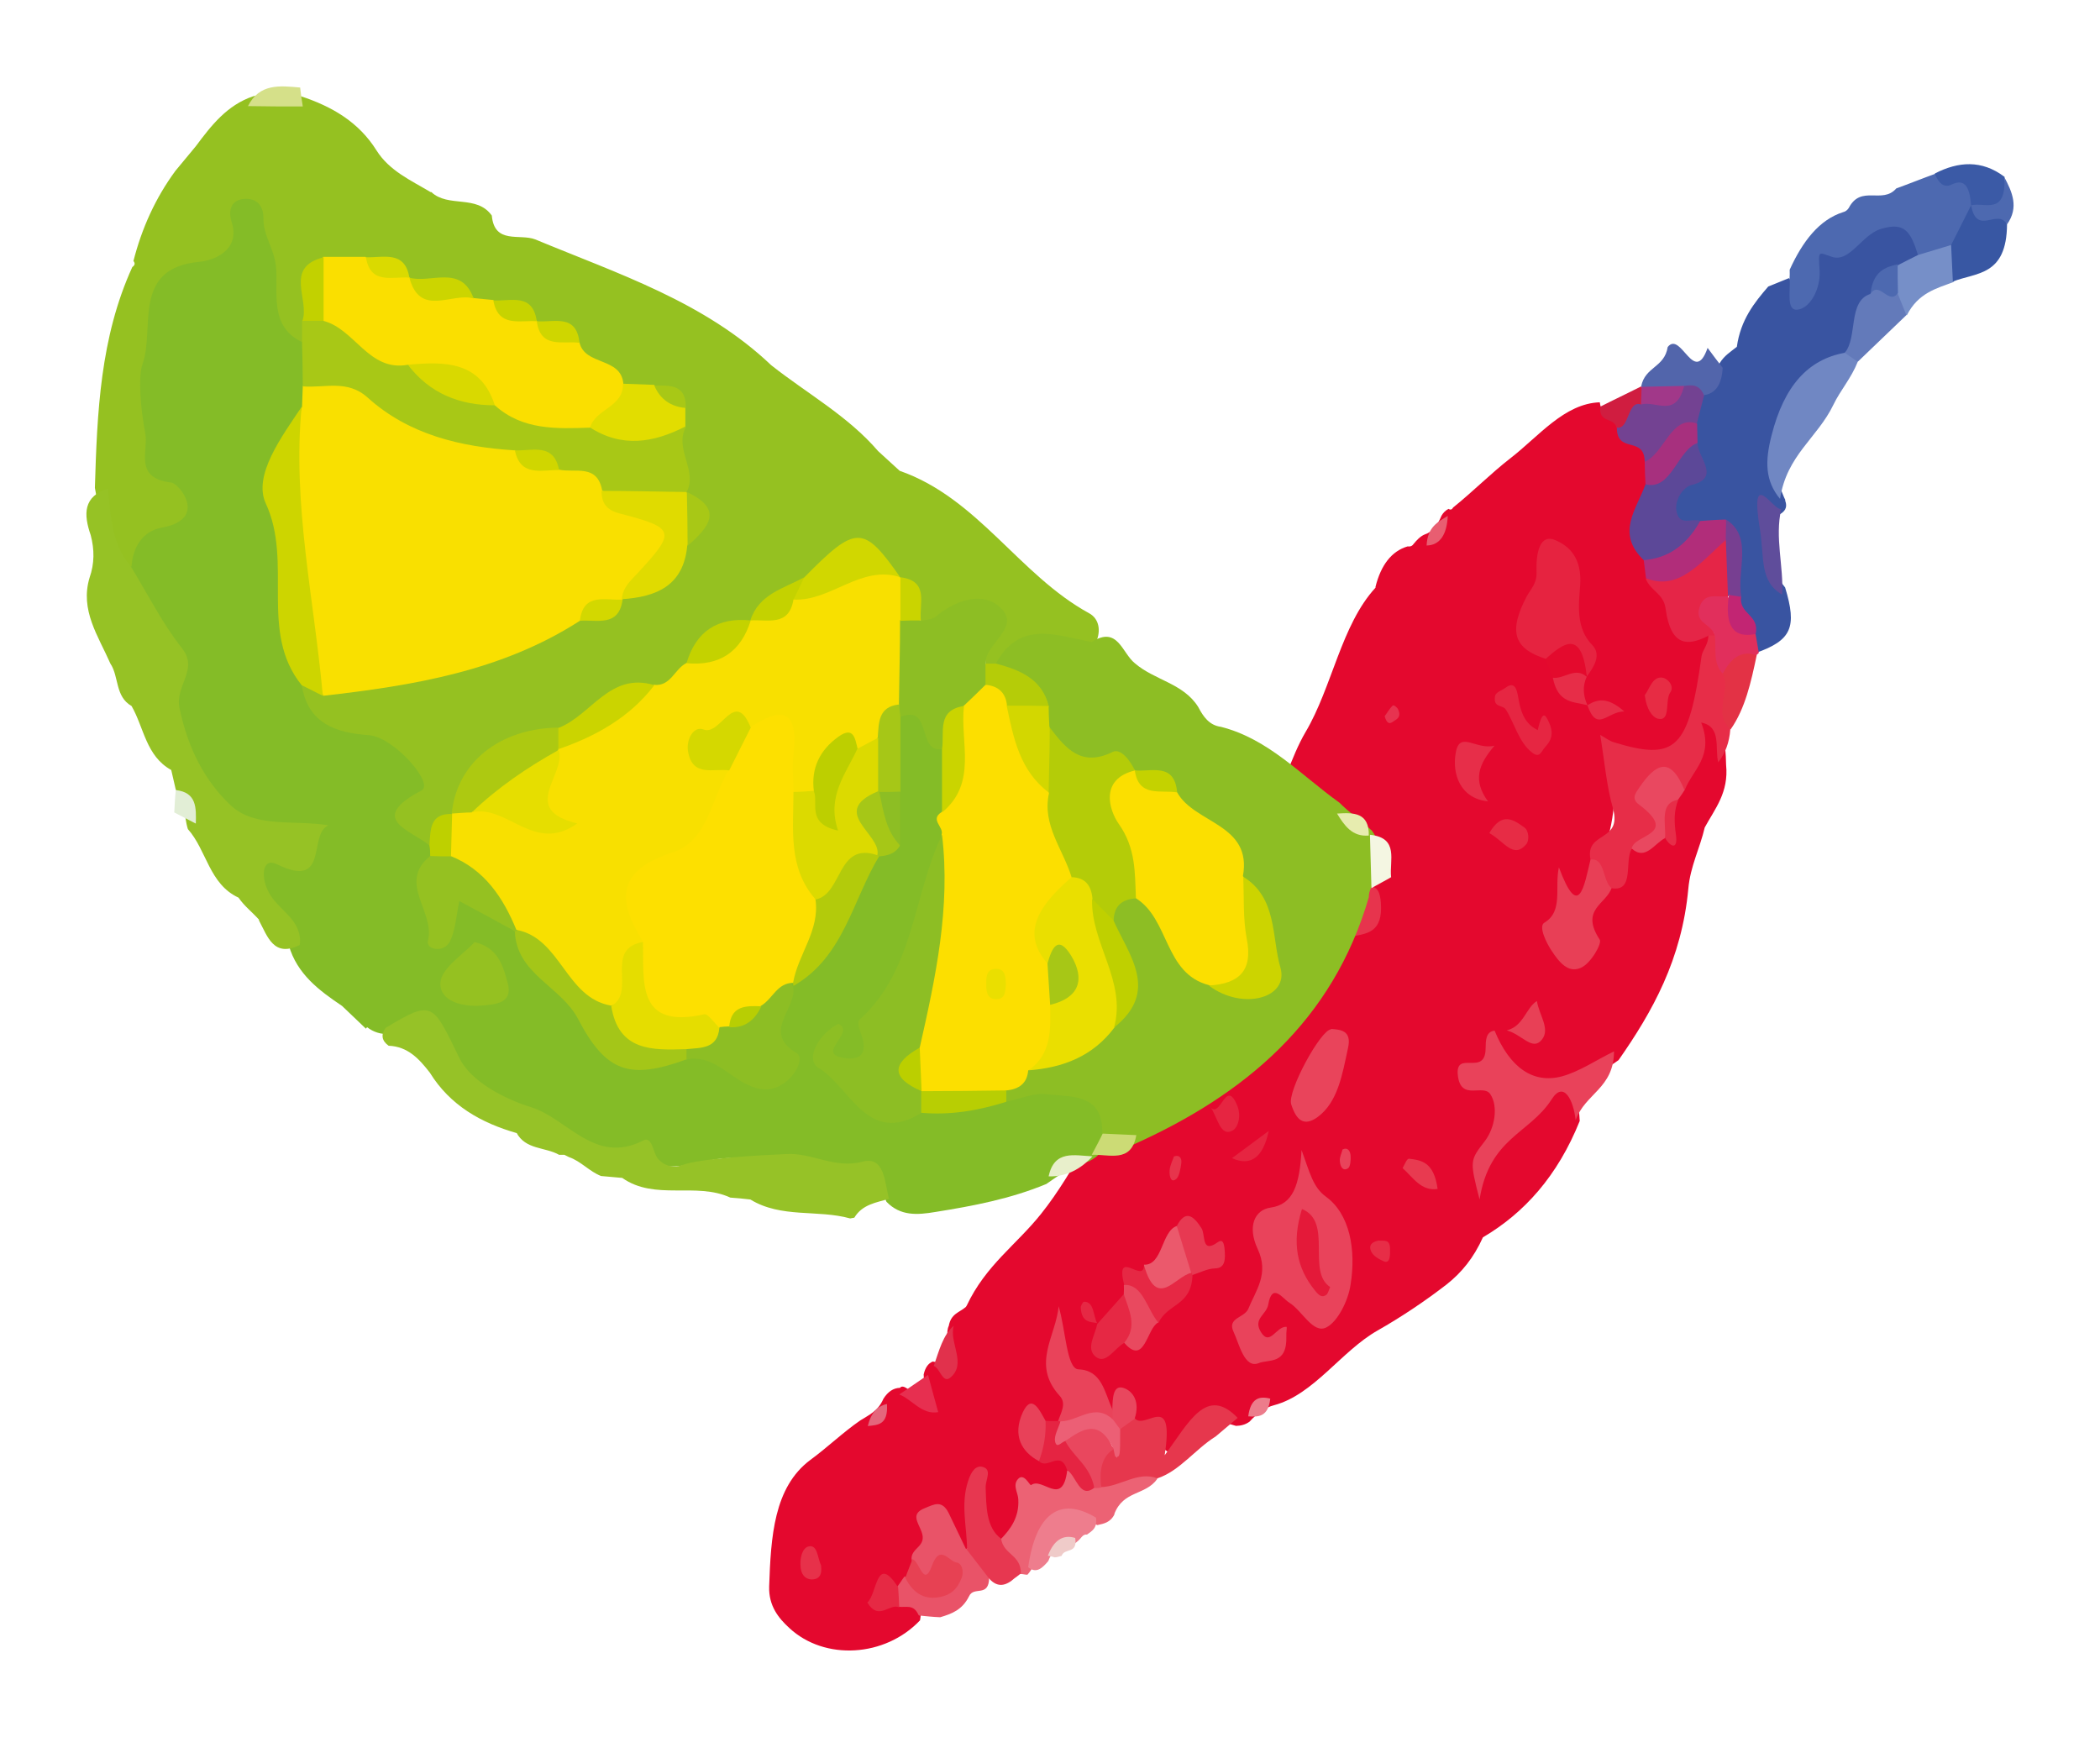 <svg width="243" height="201" viewBox="0 0 243 201" fill="none" xmlns="http://www.w3.org/2000/svg">
<g filter="url(#filter0_d_40_299)">
<path d="M158.562 54.959C158.388 55.218 158.136 55.274 157.883 55.229C156.021 55.78 154.795 57.39 154.165 59.905L154.167 60.008C150.189 64.332 149.157 71.503 146.064 76.727C144.396 79.572 143.362 83.372 141.883 86.621L141.814 86.725C141.222 87.708 140.63 88.64 140.77 90.066C142.203 94.629 139.736 95.552 137.638 96.823C134.406 100.672 130.656 103.869 129.205 110.027C128.611 112.542 127.1 114.311 125.84 116.024C122.133 121.21 119.354 127.602 115.495 132.435C112.654 136.02 109.066 138.397 106.862 143.091L106.757 143.246C106.05 143.875 105.043 143.999 104.787 145.434C104.131 146.776 105.719 150.161 102.931 149.559C102.395 149.775 102.046 150.293 101.882 151.063C102.321 156.26 99.912 151.617 99.141 152.604C98.384 152.62 97.745 153.043 97.222 153.871C96.605 155.314 95.533 155.746 94.538 156.381C92.549 157.752 90.714 159.528 88.763 160.95C84.543 164.106 84.2 169.831 84.002 175.605C83.943 177.852 85.091 179.256 86.342 180.403C90.426 184.193 97.41 183.784 101.461 179.508C101.848 177.407 100.727 177.278 99.782 176.891C99.421 176.899 98.992 177.061 98.665 176.915C98.337 176.769 97.668 177.499 97.716 176.375C97.713 176.221 98.434 176.257 98.83 176.248C99.369 176.134 99.792 175.716 100.177 175.197C100.666 174.472 101.081 173.697 101.533 172.921C102.658 171.62 102.326 169.636 102.506 167.999C104.728 167.388 104.856 171.623 106.833 171.375C108.16 169.406 107.166 166.824 107.764 164.513C108.96 166.427 107.863 170.637 110.856 170.725C111.501 170.557 112.141 170.135 112.449 169.413C113.542 166.632 115.057 165.067 117.435 165.015C118.624 164.989 119.172 163.7 118.99 161.969C118.392 159.327 116.648 160.335 115.444 159.698C114.782 159.1 114.046 158.402 114.525 157.217C114.866 156.342 115.638 157.039 116.253 157.128C116.795 157.218 117.334 157.104 117.793 156.685C118.567 155.801 119.149 154.409 118.478 153.403C116.874 150.937 117.534 148.165 117.272 144.444C117.761 148.671 117.944 152.087 121.126 152.528C122.247 152.707 122.297 154.953 123.353 155.44C124.462 155.058 125.636 154.368 126.156 156.705C126.908 158.118 128.438 157.217 129.158 158.835C130.066 160.806 131.531 160.212 132.08 158.923C133.696 155.365 135.845 156.39 138.021 157.006C138.561 156.994 139.099 156.88 139.596 156.512C140.44 155.574 141.363 154.89 142.438 154.611C147.025 153.387 150.194 148.365 154.395 145.975C157.101 144.435 159.801 142.64 162.388 140.643C164.124 139.277 165.528 137.561 166.594 135.189C171.362 132.379 175.233 128.107 177.796 121.72C177.638 117.793 175.987 116.45 173.944 118.64C171.514 121.246 168.256 122.237 167.204 125.221C169.679 121.388 169.433 118.382 165.718 116.626C167.115 114.604 168.433 113.86 170.215 116.22C172.553 119.283 175.366 117.74 177.908 116.97C179.377 116.529 180.908 115.678 182.292 114.678C186.206 109.078 189.605 103.03 190.363 94.845C190.594 92.236 191.702 90.17 192.262 87.758C193.44 85.588 195.057 83.714 194.734 80.505C194.706 79.229 194.642 77.954 194.291 76.737C193.978 75.621 193.423 74.969 192.523 74.989C191.55 75.01 191.133 75.734 191.125 77.011C191.099 79.105 190.306 80.756 189.513 82.407C189.203 83.026 188.891 83.595 188.616 84.213C187.813 85.405 188.219 87.49 187.086 88.433C185.949 89.173 184.692 89.354 183.475 89.738C182.31 90.887 182.221 93.391 180.834 94.238C179.675 95.642 177.56 96.148 178.754 99.644C179.371 101.469 178.201 102.362 177.045 102.235C175.924 102.106 174.783 101.008 175.251 99.364C175.586 98.183 174.86 94.676 177.707 96.298C179.021 97.035 179.241 93.916 179.673 92.272C181.526 89.1 182.2 84.78 181.696 79.312C182.852 79.439 184.069 79.055 185.196 79.49C187.887 80.554 189.174 78.432 191.03 75.941C192.955 73.346 193.675 71.645 192.379 68.457C192.073 67.647 192.728 67.939 192.829 67.58C193.065 66.86 193.087 66.195 192.855 65.486C189.462 65.254 188.255 61.197 186.494 58.121C186.227 57.463 185.96 56.806 185.658 56.2C183.863 53.227 185.715 50.583 186.015 47.819C186.071 47.052 186.053 46.236 185.964 45.472C185.721 42.618 183.661 42.357 182.579 40.696C181.906 39.588 180.377 40.541 180.117 38.555C176.011 38.697 173.067 42.489 169.735 45.063C167.502 46.797 165.386 48.937 163.155 50.722C163.016 50.98 162.837 51.035 162.618 50.887C162.297 51.047 162.014 51.309 161.806 51.671C161.361 52.753 160.731 53.583 159.836 53.858C159.336 54.074 158.948 54.491 158.562 54.959Z" fill="#E4082E"/>
<path d="M202.005 24.187C201.219 24.511 200.397 24.835 199.611 25.159C197.994 27.032 196.416 29.007 195.979 32.131C195.271 32.708 194.524 33.133 193.967 34.064C193.276 35.407 192.362 36.448 191.484 37.539C190.857 38.523 190.524 39.756 190.445 41.085C190.39 41.852 190.408 42.668 190.496 43.432C190.745 44.907 190.626 46.033 189.861 47.326C187.114 51.93 187.308 52.538 191.584 53.568C192.45 53.599 193.313 53.529 194.183 53.766C196.24 55.507 195.044 58.495 195.6 60.831C195.749 62.716 196.68 64.074 197.184 65.697C197.416 66.406 197.719 67.063 198.163 67.564C202.311 66.094 202.963 64.6 201.565 59.984C198.935 56.775 198.729 53.972 200.946 51.523C201.444 51.206 201.905 50.839 201.559 49.876L201.595 49.875C201.407 49.522 201.253 49.066 201.063 48.611C200.14 42.709 201.937 37.513 205.709 35.286C206.669 34.703 207.671 34.375 208.556 33.641C211.021 32.616 209.547 27.901 211.79 26.626C212.546 24.925 213.681 24.083 215.079 23.746C215.972 23.369 216.752 22.79 217.157 21.505C217.074 17.729 215.821 16.48 213.093 17C210.364 17.468 208.264 20.322 205.455 20.435C204.446 20.457 204.599 22.496 204.336 23.676C203.809 25.934 202.967 25.34 202.042 24.237L202.005 24.187Z" fill="#3954A1"/>
<path d="M218.897 12.124C217.395 12.667 215.93 13.261 214.428 13.805C212.812 15.678 210.345 13.333 208.927 16.07C208.753 16.329 208.54 16.487 208.289 16.544C205.497 17.422 203.57 19.966 202.092 23.215C202.099 23.572 202.107 23.929 202.078 24.236C202.215 25.561 201.654 27.922 202.95 27.842C204.461 27.706 205.673 25.433 205.555 23.343C205.392 20.845 205.4 21.202 206.997 21.729C209.066 22.398 210.437 19.151 212.657 18.49C215.378 17.664 216.087 18.771 216.94 21.509C218.345 23.112 219.62 22.063 220.897 21.116C222.201 19.76 223.135 18.004 223.553 15.697C223.616 10.335 220.473 13.314 218.933 12.123L218.897 12.124Z" fill="#4D69B0"/>
<path d="M123.935 167.22C124.992 164.44 127.529 165.099 128.928 163.128C127.103 160.463 125.157 162.139 123.222 162.641C122.864 162.751 122.506 162.861 122.185 163.021C120.806 164.226 119.845 161.49 118.49 162.184C117.936 166.484 115.621 162.86 114.31 163.859C114.168 163.964 113.484 162.345 112.781 163.177C112.148 163.906 112.816 164.759 112.832 165.525C112.949 167.564 111.935 168.965 110.806 170.113C110.361 172.829 112.167 172.993 113.094 174.147C113.346 174.141 113.636 174.237 113.888 174.231C114.17 173.919 114.414 173.556 114.62 173.092C115.99 168.161 118.52 166.829 121.981 168.488C122.734 168.319 123.488 168.2 123.971 167.219L123.935 167.22Z" fill="#EC6274"/>
<path d="M101.34 178.949C102.171 179.033 102.966 179.118 103.796 179.151C105.085 178.765 106.337 178.329 107.131 176.729C107.68 175.491 109.442 176.933 109.462 174.533C109.094 172.55 108.379 171.188 106.758 171.223C106.115 169.859 105.436 168.496 104.794 167.131C104.001 165.515 103.077 166.097 102.005 166.529C100.361 167.178 101.211 168.129 101.632 169.243C102.283 170.964 100.518 171.054 100.474 172.332C101.069 176.454 102.875 174.985 104.713 173.31C103.029 177.074 101.281 174.611 99.656 174.443C99.375 174.806 99.132 175.22 98.852 175.584C98.473 176.409 98.527 177.225 98.975 177.929C99.771 178.065 100.698 177.585 101.266 178.849L101.34 178.949Z" fill="#E95368"/>
<path d="M106.831 171.273L109.465 174.686C110.462 175.787 111.429 175.511 112.419 174.621C112.668 174.463 112.88 174.254 113.129 174.095C113.152 171.899 111.135 171.944 110.841 170.061C109.083 168.773 109.136 166.27 109.053 164.127C109.033 163.209 109.872 162.016 108.64 161.737C107.988 161.598 107.423 162.121 107.019 163.406C106.14 166.081 106.882 168.668 106.903 171.271L106.831 171.273Z" fill="#E73750"/>
<path d="M121.817 167.624C117.653 165.112 114.851 167.165 113.977 173.362C114.932 174.157 115.637 173.427 116.305 172.647C116.95 170.846 118.177 170.921 119.324 170.64C119.644 170.429 119.927 170.167 120.172 169.856C120.348 169.648 120.562 169.541 120.779 169.587C121.347 169.166 122.024 168.845 121.816 167.573L121.817 167.624Z" fill="#EE7D8D"/>
<path d="M116.255 172.035C116.509 172.081 116.762 172.126 117.052 172.222C117.304 172.216 117.59 172.108 117.842 172.051C118.181 171.074 119.713 171.908 119.418 169.974C118.003 169.546 116.937 170.233 116.255 172.035Z" fill="#EFCBC9"/>
<path d="M143.861 145.543C142.669 145.468 141.964 147.831 140.919 146.17C139.947 144.609 141.524 144.165 141.75 142.986C142.197 140.373 143.392 142.235 144.159 142.729C145.657 143.615 146.944 146.445 148.511 145.594C149.759 144.954 151.004 142.578 151.286 140.632C151.919 136.636 151.216 132.516 148.432 130.484C146.931 129.394 146.569 127.717 145.61 125.084C145.376 129.173 144.631 131.385 142.008 131.749C140.247 131.992 139.279 133.851 140.527 136.529C141.888 139.409 140.308 141.333 139.453 143.445C139.008 144.527 136.953 144.47 137.746 146.138C138.389 147.502 138.993 150.399 140.637 149.75C141.78 149.265 143.958 149.983 143.848 146.616C143.844 146.412 143.84 146.259 143.899 145.645L143.861 145.543Z" fill="#E9435B"/>
<path d="M193.826 80.219C194.633 79.18 195.11 77.944 195.221 76.41C195.171 74.165 195.77 71.854 194.964 69.626C194.466 68.309 194.36 66.729 193.648 65.519C193.318 65.271 192.994 65.278 192.675 65.541C192.698 66.561 192.027 67.189 191.898 67.906C190.404 78.66 188.958 80.122 181.7 77.882C181.229 77.739 180.789 77.392 180.168 77.048C180.669 80.151 180.912 83.005 181.653 85.592C182.712 89.5 178.394 88.165 179.043 91.469C179.895 92.523 179.7 95.131 181.495 94.785C184.172 95.237 182.939 91.639 183.81 90.241C185.666 89.435 188.442 89.425 186.252 84.929C185.423 83.263 186.356 83.089 186.962 82.769C187.996 82.236 188.922 83.39 189.933 83.47C190.853 81.05 193.38 79.565 191.851 75.616C194.276 76.073 193.397 78.697 193.826 80.219Z" fill="#E72D48"/>
<path d="M177.326 121.628C178.411 118.541 181.751 117.957 181.765 113.669C179.767 114.631 177.779 116.003 175.737 116.558C172.368 117.449 169.694 115.517 167.943 111.267C166.901 111.392 166.924 112.464 166.907 113.332C166.872 116.651 163.34 113.411 163.696 116.466C164.05 119.47 166.635 117.371 167.456 118.629C168.388 120.038 167.973 122.498 166.853 124.003C165.101 126.288 165.028 126.239 166.209 130.807C167.349 123.635 171.99 123.226 174.569 119.188C175.928 117.064 177.057 119.235 177.326 121.628Z" fill="#E9425A"/>
<path d="M178.614 70.292C179.385 69.254 180.362 67.803 179.255 66.653C177.338 64.704 177.676 62.042 177.843 59.792C178.095 56.468 176.481 55.176 175.061 54.544C173.167 53.667 172.713 55.974 172.8 58.27C172.828 59.545 172.121 60.174 171.67 61C169.525 65.081 170.145 67.058 173.884 68.252C175.615 68.316 177.376 68.073 178.65 70.291L178.614 70.292Z" fill="#E62340"/>
<path d="M122.425 164.088C124.622 164.04 126.673 162.208 128.926 163.077C131.468 162.255 133.357 159.661 135.669 158.232C136.518 157.498 137.368 156.816 138.217 156.082C134.602 152.333 132.604 156.563 129.769 160.404C130.936 152.822 127.507 157.544 126.323 156.14C125.407 155.446 124.883 156.223 124.325 157.052C124.155 157.515 124.023 158.08 124.07 158.589C124.122 159.303 124.317 159.962 124.261 160.729C124.172 159.965 124.015 159.356 123.365 159.32C121.767 160.376 121.259 161.868 122.424 164.037L122.425 164.088Z" fill="#E6374D"/>
<path d="M191.736 52.288C190.826 51.9 189.372 52.953 189.009 51.225C188.689 49.751 189.918 48.295 190.743 48.123C194.221 47.281 191.393 44.893 191.43 43.258C188.38 42.253 187.502 46.612 185.407 48.037C184.389 50.918 181.926 53.678 185.203 56.822C188.838 58.223 190.862 56.8 191.736 52.288Z" fill="#5C4898"/>
<path d="M181.495 94.785C180.433 94.043 180.768 91.227 179.043 91.469C178.284 94.651 177.684 98.545 175.386 92.367C174.861 94.727 175.93 97.46 173.689 98.786C173.013 99.209 173.919 101.078 174.516 101.984C175.411 103.343 176.448 104.647 177.912 104.002C179.091 103.517 180.408 101.139 180.111 100.738C177.799 97.215 180.886 96.636 181.493 94.734L181.495 94.785Z" fill="#E83F56"/>
<path d="M192.675 65.541C192.928 65.535 193.18 65.53 193.432 65.524C192.536 62.481 194.831 61.92 195.476 60.119C195.649 58.124 195.857 56.128 194.988 54.309C194.511 53.911 193.926 53.516 193.503 53.985C191.148 56.691 188.213 57.624 185.43 58.962C186.003 60.429 187.522 60.651 187.742 62.484C188.343 66.862 190.323 66.767 192.641 65.593L192.675 65.541Z" fill="#E52547"/>
<path d="M149.017 111.122C147.828 111.149 143.912 118.331 144.413 119.801C144.994 121.626 145.876 122.423 147.473 121.265C149.814 119.529 150.321 116.352 150.975 113.326C151.47 111.222 150.099 111.15 149.016 111.071L149.017 111.122Z" fill="#E9445B"/>
<path d="M123.743 155.176C122.795 153.053 122.488 150.558 119.783 150.464C118.412 150.392 118.311 145.8 117.496 143.163C117.211 146.59 114.291 149.871 117.615 153.524C118.464 154.424 117.731 155.513 117.428 156.489C117.577 156.69 117.688 156.841 117.837 157.042C119.845 158.223 121.686 155.068 123.739 156.657C123.982 156.192 123.971 155.733 123.78 155.226L123.743 155.176Z" fill="#E9435A"/>
<path d="M191.344 41.014C191.644 39.884 191.909 38.806 192.208 37.676C192.088 35.484 191.011 35.661 189.969 35.837C188.489 37.35 186.723 37.389 185.001 37.733C183.458 38.073 182.551 39.421 182.091 41.473C182.087 44.587 185.283 42.373 185.314 45.435C188.334 46.747 189.053 41.728 191.344 41.014Z" fill="#734292"/>
<path d="M185.465 58.91C189.284 60.459 191.839 56.982 194.668 54.521C195.192 53.743 195.211 52.977 194.688 52.121C193.715 52.142 192.708 52.215 191.736 52.288C190.072 55.286 187.83 56.611 185.203 56.822C185.291 57.535 185.378 58.197 185.465 58.91Z" fill="#B12D7A"/>
<path d="M189.933 83.47C188.294 79.421 186.585 80.378 184.734 83.074C184.245 83.799 183.718 84.423 184.671 85.117C189.325 88.639 184.096 88.499 183.809 90.19C185.39 91.636 186.427 89.622 187.675 88.982C188.44 87.689 187.593 85.257 189.164 84.559C189.408 84.196 189.689 83.832 189.932 83.419L189.933 83.47Z" fill="#E94860"/>
<path d="M132.952 139.555C133.847 139.28 134.702 138.802 135.602 138.782C136.755 138.757 136.806 137.786 136.708 136.614C136.562 134.881 135.935 135.865 135.363 136.082C134.078 136.672 134.469 134.774 134.022 134.12C133.089 132.66 132.173 131.966 131.169 133.877C130.213 136.297 131.292 137.805 132.406 139.312C132.588 139.41 132.77 139.457 132.952 139.555Z" fill="#E73952"/>
<path d="M99.73 174.543C100.747 176.563 102.13 177.145 103.816 176.802C104.965 176.572 105.78 175.942 106.29 174.552C106.595 173.677 106.181 172.87 105.748 172.828C104.809 172.747 103.788 170.574 102.836 173.199C101.885 175.823 101.382 172.618 100.585 172.431C100.312 173.152 100.039 173.822 99.766 174.543L99.73 174.543Z" fill="#E74153"/>
<path d="M172.947 76.492C171.745 75.906 171.074 74.9 170.746 73.069C170.581 72.154 170.441 70.676 169.235 71.571C168.809 71.886 168.057 72.107 167.995 72.568C167.773 73.951 168.881 73.519 169.255 74.123C170.263 75.734 170.743 77.868 172.247 79.06C173.164 79.806 173.326 78.985 173.783 78.465C174.488 77.735 174.831 76.91 174.262 75.646C173.846 74.737 173.506 74.029 172.946 76.441L172.947 76.492Z" fill="#E62642"/>
<path d="M125.035 141.772C124.015 142.917 122.995 144.063 121.974 145.209C121.714 146.491 120.631 148.046 121.769 148.991C122.98 149.985 123.981 147.972 125.122 147.386C127.21 145.604 127.187 144.583 125.071 141.771L125.035 141.772Z" fill="#E62844"/>
<path d="M127.376 138.402C127.353 140.649 123.977 136.281 125.083 140.699C126.621 141.788 126.841 145.255 129.072 145.052C130.104 142.834 132.886 143.13 132.988 139.554L132.874 139.302C131.115 137.962 129.08 140.508 127.412 138.401L127.376 138.402Z" fill="#E62844"/>
<path d="M191.344 41.014C188.402 39.956 187.53 44.569 185.314 45.435C185.333 46.303 185.352 47.17 185.407 48.037C188.38 48.839 189.105 44.075 191.43 43.258C191.413 42.493 191.397 41.779 191.38 41.013L191.344 41.014Z" fill="#A7307E"/>
<path d="M151.197 100.404C153.243 100.053 155.042 99.911 154.786 96.445C154.587 93.948 153.451 94.739 152.518 94.913C149.322 95.443 152.497 98.895 151.197 100.404Z" fill="#E7344D"/>
<path d="M127.376 138.402C128.86 143.628 130.973 139.701 132.838 139.302C132.294 137.477 131.714 135.703 131.169 133.877C129.38 134.478 129.54 138.456 127.375 138.351L127.376 138.402Z" fill="#EB596C"/>
<path d="M167.181 84.737C165.397 82.274 166.078 80.472 167.94 78.287C165.826 78.844 163.9 76.487 163.453 79.101C163.002 81.561 163.965 84.399 167.181 84.737Z" fill="#E72E49"/>
<path d="M141.159 89.751C139.514 91.983 139.407 95.355 138.202 97.934C142.649 95.232 143.43 93.071 141.159 89.751Z" fill="#E65B6A"/>
<path d="M118.489 162.133C119.548 162.773 119.933 165.521 121.633 164.157C121.997 161.034 120.384 159.794 118.877 158.448C118.186 158.157 117.846 157.45 117.68 156.484L117.427 156.438C116.959 156.449 116.454 156.46 115.985 156.419C114.932 157.718 114.605 159.257 115.222 161.082C116.218 162.132 117.715 159.699 118.489 162.133Z" fill="#E52442"/>
<path d="M129.036 145.053C127.741 143.55 127.243 140.549 125.047 140.699C125.055 141.057 125.063 141.414 125.035 141.772C125.653 143.647 126.667 145.514 125.086 147.386C127.453 150.142 127.681 145.747 129 145.054L129.036 145.053Z" fill="#E9495F"/>
<path d="M115.222 161.082C115.767 159.64 116.058 158.102 115.985 156.419C115.272 155.158 114.401 153.238 113.367 155.405C112.094 158.138 113.253 160.053 115.222 161.082Z" fill="#E84159"/>
<path d="M178.614 70.292C178.026 64.843 175.969 66.368 173.848 68.253C174.117 69.013 174.421 69.721 174.69 70.481C176.016 71.779 177.298 71.087 178.579 70.344L178.614 70.292Z" fill="#E40A2D"/>
<path d="M167.333 88.409C169.048 89.341 170.104 91.462 171.615 89.693C171.966 89.277 171.942 88.154 171.392 87.758C170.147 86.867 168.792 85.875 167.333 88.409Z" fill="#E72C45"/>
<path d="M185.331 72.493C185.507 73.969 186.142 74.976 186.831 75.165C188.389 75.54 187.614 73.055 188.278 72.121C188.803 71.395 187.953 70.444 187.267 70.408C186.184 70.33 185.856 71.766 185.295 72.493L185.331 72.493Z" fill="#E72C44"/>
<path d="M99.049 178.03C99.033 177.264 98.979 176.449 98.926 175.684C96.352 171.708 96.528 176.452 95.36 177.447C96.706 179.664 97.955 177.441 99.085 178.029L99.049 178.03Z" fill="#E62944"/>
<path d="M172.842 107.841C171.597 108.583 171.285 110.785 169.348 111.236C171.125 111.708 172.321 113.672 173.409 112.321C174.427 111.073 173.094 109.469 172.842 107.841Z" fill="#E84056"/>
<path d="M161.352 129.587C160.923 126.431 159.441 126.26 158.032 126.087C157.779 126.092 157.542 126.761 157.299 127.175C158.475 128.221 159.449 129.884 161.352 129.587Z" fill="#E83A50"/>
<path d="M141.813 122.87C140.182 124.08 138.976 124.975 137.557 126.027C139.741 127 141.16 125.948 141.813 122.87Z" fill="#E62541"/>
<path d="M135.047 120.058C135.904 121.316 136.208 123.657 137.667 122.808C138.271 122.438 138.675 121.101 138.143 119.888C136.812 116.701 136.235 121.615 135.011 120.059L135.047 120.058Z" fill="#E62541"/>
<path d="M182.055 41.474C183.576 41.798 183.282 38.23 184.916 38.807C185.413 38.439 185.399 37.826 185.241 37.166C185.129 37.016 185.018 36.865 184.906 36.714C183.338 37.514 181.732 38.264 180.164 39.065C180.028 41.059 181.703 40.205 182.055 41.474Z" fill="#D01D40"/>
<path d="M178.578 70.293C177.256 69.148 175.99 70.605 174.689 70.43C175.259 73.429 177.092 73.185 178.687 73.609C178.194 72.497 178.099 71.427 178.614 70.292L178.578 70.293Z" fill="#E72D48"/>
<path d="M102.388 151.103C101.286 151.842 100.186 152.632 99.049 153.372C100.503 153.901 101.661 155.765 103.564 155.416C103.134 153.894 102.779 152.524 102.388 151.103Z" fill="#E72F50"/>
<path d="M105.363 145.421C104.124 146.47 103.66 148.318 103.05 150.067C103.776 150.306 104.069 152.189 104.989 151.403C106.9 149.778 104.793 147.374 105.363 145.421Z" fill="#E1314C"/>
<path d="M123.743 155.176C123.751 155.533 123.76 155.941 123.768 156.299C123.853 156.909 124.15 157.311 124.585 157.404C125.152 156.983 125.721 156.613 126.288 156.192C126.965 154.186 126.073 152.929 124.948 152.597C123.751 152.266 123.751 153.9 123.707 155.177L123.743 155.176Z" fill="#E9475E"/>
<path d="M90.003 173.124C89.589 172.316 89.625 170.682 88.55 170.961C87.869 171.129 87.568 172.208 87.624 173.125C87.647 174.197 88.164 174.747 88.922 174.781C89.678 174.765 90.175 174.396 90.003 173.124Z" fill="#E7314A"/>
<path d="M135.501 114.432C134.831 115.111 134.458 116.191 134.553 117.261C134.61 118.179 135.33 118.163 135.791 117.795C136.5 117.269 137.17 116.591 136.743 115.222C136.549 114.562 136.139 113.959 135.5 114.381L135.501 114.432Z" fill="#E62343"/>
<path d="M189.164 84.559C187.009 84.912 187.781 87.244 187.675 88.982C188.311 90.04 189.183 90.378 188.928 88.597C188.714 87.07 188.687 85.846 189.2 84.558L189.164 84.559Z" fill="#E72D48"/>
<path d="M178.687 73.609C179.804 76.852 180.974 74.324 182.956 74.332C180.972 72.589 179.825 72.92 178.687 73.609Z" fill="#E72D48"/>
<path d="M154.527 135.557C154.025 135.671 153.345 135.89 153.615 136.701C153.808 137.309 154.538 137.701 155.084 137.945C155.885 138.335 155.86 137.162 155.848 136.651C155.89 135.272 155.069 135.648 154.527 135.557Z" fill="#E72D47"/>
<path d="M139.438 155.902C140.593 155.979 141.747 156.005 141.988 153.855C140.72 153.526 139.716 153.803 139.438 155.902Z" fill="#EC7C8B"/>
<path d="M150.332 125.082C150.267 125.39 150.025 125.854 150.034 126.263C150.053 127.13 150.495 127.58 151.027 127.16C151.239 127.002 151.331 126.234 151.283 125.725C151.236 125.215 150.973 124.71 150.331 125.031L150.332 125.082Z" fill="#E9435B"/>
<path d="M162.527 51.706C161.389 52.395 160.176 52.983 160.079 55.129C161.629 55.095 162.43 53.852 162.527 51.706Z" fill="#E85E71"/>
<path d="M130.848 125.817C130.713 126.229 130.401 126.797 130.343 127.411C130.285 128.076 130.486 128.991 131.122 128.415C131.44 128.153 131.601 127.281 131.695 126.616C131.756 126.104 131.564 125.597 130.848 125.817Z" fill="#E7344C"/>
<path d="M155.213 74.841C155.488 75.856 155.846 75.746 156.166 75.534C156.591 75.219 157.2 75.052 156.783 74.091C156.669 73.839 156.266 73.541 156.16 73.646C155.772 74.012 155.495 74.528 155.214 74.892L155.213 74.841Z" fill="#E73350"/>
<path d="M97.632 154.475C96.555 154.703 95.779 155.486 95.417 157.025C96.567 156.898 97.793 156.922 97.632 154.475Z" fill="#E4667C"/>
<path d="M121.973 145.158C121.486 144.3 121.629 142.613 120.44 142.639C120.296 142.642 120.019 143.159 120.06 143.362C120.169 145.044 121.14 144.972 121.972 145.107L121.973 145.158Z" fill="#E62844"/>
<path d="M200.979 49.736C201.733 44.665 205.294 42.698 207.156 38.828C207.949 37.176 209.215 35.77 209.967 33.865C209.626 33.106 209.35 32.04 208.466 32.826C204.265 33.582 201.448 36.605 199.99 42.406C199.226 45.384 199.239 47.63 200.979 49.736Z" fill="#7087C3"/>
<path d="M189.915 36.655C190.778 36.534 191.641 36.464 192.173 37.728C193.503 37.546 194.237 36.509 194.339 34.566C193.746 33.814 193.188 33.06 192.594 32.256C191.034 36.732 189.522 30.231 187.978 32.154C187.598 34.562 185.36 34.407 184.906 36.714L184.943 36.764C186.632 38.157 188.286 37.967 189.915 36.655Z" fill="#5265AB"/>
<path d="M220.772 20.353C219.483 20.739 218.193 21.125 216.94 21.509C216.156 21.884 215.372 22.31 214.623 22.684C214.031 23.616 213.838 24.692 214.01 25.965C214.253 27.184 214.742 28.093 215.652 28.481C216.965 25.899 219.044 25.394 221.046 24.635C221.77 23.139 221.848 21.759 220.845 20.402L220.772 20.353Z" fill="#768FC8"/>
<path d="M215.578 28.432C215.236 27.622 214.929 26.761 214.587 25.952C213.532 25.516 212.449 23.804 211.417 26.022C208.803 26.845 209.977 31.057 208.466 32.826C208.978 33.172 209.454 33.519 209.967 33.865C211.838 32.088 213.708 30.26 215.58 28.483L215.578 28.432Z" fill="#637ABA"/>
<path d="M194.919 60.999C193.733 61.178 192.094 60.397 191.6 62.501C191.203 64.144 193.043 64.205 193.432 65.524C193.61 67.052 193.181 68.848 194.358 69.945C195.989 70.369 197.037 68.814 198.24 67.818L198.523 67.556C198.399 66.844 198.275 66.132 198.152 65.42C197.011 64.373 195.663 63.688 195.326 61.5C195.179 61.35 195.067 61.2 194.92 61.05L194.919 60.999Z" fill="#E12F5C"/>
<path d="M201.222 60.809C201.402 57.486 200.357 54.242 201.113 50.907C200.144 51.082 197.435 45.883 198.641 53.208C199.181 56.463 198.558 59.285 201.222 60.809Z" fill="#5F4D9B"/>
<path d="M194.724 52.12C194.742 52.936 194.687 53.703 194.704 54.52C194.788 56.662 194.872 58.856 194.955 60.998L195.095 60.842C195.51 61.65 195.978 61.639 196.506 61.066C195.9 58.067 197.94 54.142 194.724 52.12Z" fill="#773F91"/>
<path d="M196.47 61.067C195.999 60.975 195.53 60.934 195.059 60.843C194.528 64.53 195.639 65.884 198.15 65.369C198.642 63.112 196.191 63.115 196.469 61.016L196.47 61.067Z" fill="#C22573"/>
<path d="M211.451 25.97C212.5 24.466 213.573 27.404 214.622 25.9C214.597 24.777 214.574 23.706 214.585 22.582C213.115 22.921 211.756 23.411 211.45 25.919L211.451 25.97Z" fill="#4D69B0"/>
<path d="M220.772 20.353C220.839 21.781 220.905 23.158 220.973 24.586C223.652 23.506 227.195 23.989 227.243 17.964C226.472 15.684 224.832 16.486 223.593 15.849C223.412 15.853 223.267 15.805 223.086 15.758C222.327 17.307 221.531 18.805 220.772 20.353Z" fill="#3857A3"/>
<path d="M218.897 12.124C219.317 13.187 219.943 13.786 220.835 13.357C222.475 12.556 222.936 13.873 223.086 15.758C224.967 16.074 227.91 18.766 226.942 12.457C224.304 10.473 221.605 10.686 218.896 12.073L218.897 12.124Z" fill="#3B5AA6"/>
<path d="M226.942 12.457C227.15 16.996 224.699 15.366 223.086 15.758C223.742 19.369 226.156 16.048 227.243 17.964C228.642 15.993 227.846 14.224 226.906 12.458L226.942 12.457Z" fill="#4D69B0"/>
<path d="M198.24 67.818C196.569 67.242 195.326 68.086 194.358 69.945C195.302 71.916 193.164 74.668 195.257 76.409C196.935 74.024 197.624 70.945 198.276 67.817L198.24 67.818Z" fill="#E33245"/>
<path d="M118.271 158.768C119.286 160.686 121.145 161.615 121.634 164.208C121.886 164.202 122.175 164.196 122.426 164.139C122.203 162.204 122.455 160.565 123.843 159.717C122.171 155.823 121.375 155.688 118.272 158.819L118.271 158.768Z" fill="#E9475E"/>
<path d="M145.652 131.924C144.44 135.831 145.082 138.778 147.156 141.336C147.601 141.887 147.969 142.237 148.501 141.816C148.677 141.659 148.777 141.249 148.914 140.939C146.17 139.111 149.254 133.427 145.688 131.923L145.652 131.924Z" fill="#E41939"/>
<path d="M118.271 158.768C120.258 157.346 122.214 156.129 123.842 159.666C123.92 159.971 124.006 160.582 124.078 160.58C124.619 160.619 124.618 160.568 124.621 157.403C124.361 157.051 124.064 156.649 123.804 156.298C121.704 154.251 119.735 156.49 117.716 156.483C117.481 157.254 116.959 158.133 117.082 158.794C117.284 159.76 117.875 158.777 118.307 158.767L118.271 158.768Z" fill="#EC5F75"/>
<path d="M189.915 36.655C188.258 36.691 186.601 36.728 184.943 36.764C184.958 37.428 184.901 38.093 184.88 38.808C186.599 38.31 188.917 40.455 189.879 36.656L189.915 36.655Z" fill="#A13889"/>
<path d="M37.343 111.042C36.424 110.166 35.505 109.289 34.587 108.413C31.919 106.616 29.381 104.731 28.419 101.4C28.157 100.611 27.763 99.91 27.282 99.209C22.864 92.503 22.908 92.372 30.519 89.172C26.276 87.112 21.07 88.208 18.358 83.212C17.003 80.713 14.772 78.391 14.99 75.629C15.472 68.748 12.278 63.27 9.304 57.616C8.473 53.672 13.766 52.97 13.678 50.341C13.591 48.018 9.785 46.615 10.266 43.109C10.66 40.304 9.741 37.28 10.091 34.563C10.747 29.172 10.004 22.642 17.527 20.713C19.233 20.275 19.977 18.697 20.414 16.988C20.852 15.322 21.639 13.832 23.695 14.007C25.576 14.139 26.451 15.454 27.151 17.075C27.938 19.004 28.244 20.932 28.375 23.036C28.55 26.104 29.25 29.128 30.869 31.845C31.35 33.336 31.481 34.87 31.394 36.447C31.35 37.368 31.131 38.288 30.869 39.165C26.232 48.368 28.026 57.616 30.781 66.82C31.131 68.003 31.437 69.187 31.525 70.414C31.875 73.964 34.368 75.06 37.343 75.673C43.554 76.944 45.391 79.618 43.816 85.491C43.335 87.331 44.735 88.033 45.26 89.26C45.522 89.786 45.697 90.312 45.785 90.925C45.377 93.613 45.61 96.316 46.485 99.033C47.841 94.256 49.897 94.388 55.496 99.691C57.945 104.117 62.101 107.185 64.856 111.481C67 114.811 70.674 114.548 74.174 113.628C77.017 112.839 79.16 114.724 81.61 115.513C83.666 116.17 86.159 116.784 84.234 112.795C82.878 110.034 85.459 107.974 86.465 105.608C90.839 101.488 92.064 95.308 95.957 90.882C96.657 90.049 97.401 89.26 97.532 88.12C97.751 86.367 97.576 84.658 97.576 82.905C97.663 80.363 97.269 77.777 98.407 75.366C103.043 71.597 103.306 76.55 104.924 78.697C105.712 80.801 105.843 82.905 105.143 85.008C103.656 86.06 104.749 87.419 104.749 88.646C103.743 97.456 99.675 105.169 96.176 113.058C94.601 116.608 92.37 115.469 89.702 113.979C93.77 116.389 96.263 121.692 102.169 119.063C105.187 119.194 108.161 118.712 111.092 117.967C114.066 117.748 117.041 116.258 120.059 117.748C121.984 118.712 124.477 119.282 124.04 122.306C123.69 123.446 123.034 124.41 122.334 125.374C121.984 125.812 121.546 126.119 121.021 126.382C119.184 126.864 117.61 127.916 116.079 129.012C111.967 130.721 107.636 131.554 103.218 132.255C101.119 132.606 99.194 132.737 97.576 131.072C96.351 127.741 92.633 127.565 90.446 127.302C85.94 126.733 80.516 125.374 76.973 126.338C69.537 128.31 64.2 125.505 58.601 122.481C53.833 119.895 48.059 118.493 46.047 112.006C45.216 109.333 42.067 111.437 39.967 111.656C39.049 111.7 38.218 111.437 37.474 110.867L37.343 111.042Z" fill="#84BC27"/>
<path d="M44.691 89.83C42.504 88.033 37.43 86.805 43.773 83.475C45.304 82.686 40.58 77.295 37.693 77.076C33.843 76.813 30.606 75.717 29.907 71.247C30.913 70.545 32.05 70.94 33.1 70.94C42.723 69.669 52.127 67.434 60.876 63.051C62.626 62.393 64.638 62.481 66.169 61.122C66.606 60.772 67.087 60.509 67.569 60.246C70.193 59.238 72.511 57.835 73.605 55.03C74.436 53.409 75.792 51.875 74.392 49.902C74.086 49.464 73.867 48.982 73.692 48.456C72.905 46.221 72.468 43.898 72.905 41.531C72.905 40.83 72.905 40.085 72.774 39.428C72.336 38.025 71.068 38.113 69.974 37.937C68.924 37.85 67.875 37.631 66.956 37.148C65.075 35.658 62.669 34.782 61.313 32.634C60.614 31.188 59.345 30.487 57.858 30.092C57.377 29.917 56.895 29.654 56.458 29.347C55.102 28.164 53.44 28.076 51.778 27.945C50.946 27.857 50.159 27.594 49.416 27.156C47.666 25.534 45.347 25.709 43.292 25.227C42.767 25.052 42.285 24.833 41.848 24.57C40.405 23.299 38.699 23.08 36.861 23.168C35.593 23.168 34.324 23.168 33.056 23.474C30.475 24.833 31.875 27.463 31.219 29.391C31.044 30.268 30.694 31.013 29.95 31.582C26.057 29.742 27.238 25.666 26.932 22.817C26.713 20.757 25.445 19.223 25.488 17.294C25.488 15.629 24.57 14.928 23.258 15.015C21.727 15.147 21.377 16.33 21.814 17.733C22.864 21.064 19.54 22.159 18.14 22.291C10.135 22.992 12.978 30.092 11.491 34.124C10.966 35.571 11.272 39.384 11.797 42.057C12.235 44.161 10.397 47.317 14.815 47.843C15.778 47.974 19.102 52.094 13.722 53.058C11.535 53.453 10.354 55.293 10.223 57.572C5.411 56.126 6.723 51.787 5.979 48.456C6.242 39.734 6.592 31.056 10.31 22.904C10.616 22.685 10.66 22.466 10.441 22.203C11.403 18.434 12.978 14.928 15.297 11.772C16.084 10.808 16.871 9.888 17.659 8.923C19.452 6.513 21.289 4.146 24.308 3.138C26.145 2.7 27.982 2.744 29.819 3.138C33.406 4.321 36.511 6.118 38.567 9.406C40.055 11.772 42.548 12.868 44.822 14.227H44.91C46.878 16.067 50.159 14.489 51.909 16.944C52.215 20.319 55.146 19.004 56.939 19.705C66.519 23.693 76.492 26.893 84.234 34.256C88.39 37.543 93.114 40.129 96.613 44.205C97.444 44.95 98.275 45.739 99.107 46.484C108.161 49.639 112.929 58.536 121.021 62.963C122.159 63.577 122.421 64.935 121.853 66.25C118.309 67.96 113.891 66.382 110.655 69.187C110.086 69.274 109.517 69.187 109.036 68.88C109.036 64.848 106.732 63.314 102.125 64.278C100.331 63.27 100.55 60.991 99.15 59.72C98.757 59.325 98.407 58.931 98.057 58.536C94.382 54.022 91.67 57.441 88.827 59.676C86.728 60.947 84.759 62.349 82.791 63.84C82.353 64.19 81.872 64.453 81.391 64.672C78.548 65.33 76.667 67.127 75.18 69.537C74.174 71.071 72.861 72.167 70.98 72.474C66.344 71.641 64.157 76.199 60.395 77.295C54.621 76.944 51.821 81.195 48.672 84.921C48.453 85.403 48.191 85.885 47.885 86.279C46.835 87.375 46.222 88.865 44.91 89.698L44.691 89.83Z" fill="#95C121"/>
<path d="M110.261 68.748C113.017 63.708 117.303 65.549 121.328 66.294C124.346 64.366 124.827 67.565 126.314 68.748C128.589 70.721 131.957 71.071 133.663 73.832C134.232 74.928 134.931 75.936 136.287 76.112C141.799 77.514 145.561 81.721 149.979 84.877C151.16 86.06 152.516 86.981 153.741 88.12C154.091 88.602 154.353 89.085 154.528 89.654C155.053 91.495 154.484 93.117 153.653 94.738C153.478 95.089 153.391 95.44 153.391 95.834C149.235 110.122 139.087 118.668 126.052 124.497C124.696 124.497 123.427 124.278 122.552 123.139C122.64 118.449 118.878 118.975 116.079 118.624C114.591 118.449 112.973 119.194 111.398 119.501C111.136 119.194 111.004 118.844 111.004 118.493C111.004 118.142 111.092 117.967 111.179 117.923C111.967 116.74 112.929 115.732 114.154 114.987C117.347 113.628 120.584 112.269 123.296 109.947C126.795 105.783 122.902 102.014 122.684 98.069C122.946 96.316 123.821 95.264 125.658 95.089C131.17 96.141 131.213 102.54 135.369 104.906C136.9 105.958 138.343 107.229 140.224 105.432C141.668 104.03 141.493 102.671 140.618 101.05C139.393 98.727 139.831 95.746 137.95 93.599C137.425 88.865 132.482 88.076 130.164 84.921C129.639 83.255 128.37 82.51 126.795 82.116C126.27 81.941 125.789 81.721 125.308 81.459C124.608 81.108 123.821 80.407 123.121 80.67C118.834 82.335 116.997 79.968 115.816 76.418C115.422 75.673 115.16 74.928 114.898 74.139C114.198 71.597 111.311 70.94 110.217 68.748H110.261Z" fill="#8DBE24"/>
<path d="M7.51 48.544C7.773 51.743 7.948 54.986 10.179 57.616C12.103 60.772 13.766 64.103 16.04 66.995C18.052 69.493 15.209 71.29 15.778 73.964C16.74 78.566 18.665 82.335 21.683 85.184C24.526 87.857 28.988 86.849 33.012 87.507C30.606 88.515 33.143 95.001 27.063 92.021C25.27 91.144 25.182 93.599 26.101 95.264C27.194 97.368 30.038 98.42 29.688 101.356C26.669 102.846 25.97 100.392 24.964 98.507V98.42C24.176 97.543 23.258 96.842 22.602 95.878C19.19 94.3 18.927 90.399 16.74 87.945C16.259 86.411 16.478 84.702 15.34 83.387C15.165 82.642 14.99 81.897 14.815 81.108C11.885 79.486 11.666 76.199 10.223 73.701C8.298 72.605 8.779 70.282 7.773 68.792C6.373 65.593 4.23 62.612 5.367 58.843C5.936 57.222 5.936 55.6 5.498 53.935C4.667 51.524 4.58 49.42 7.598 48.5L7.51 48.544Z" fill="#96C225"/>
<path d="M97.926 130.721C96.395 131.159 94.776 131.378 93.858 132.912L93.376 133C89.615 131.948 85.415 133 81.828 130.809C81.041 130.721 80.254 130.633 79.51 130.589C75.53 128.749 70.805 130.984 67 128.31C66.169 128.223 65.381 128.179 64.55 128.091C63.194 127.565 62.232 126.382 60.832 125.9L60.307 125.637H59.695C58.076 124.717 55.802 125.067 54.752 123.051L54.84 123.139C50.684 121.955 47.097 119.939 44.735 116.126C43.51 114.548 42.198 113.102 39.967 113.015C39.18 112.445 39.049 111.744 39.617 110.955C45.129 107.624 45.041 108.062 48.191 114.505C49.503 117.134 53.309 119.15 56.414 120.115C60.701 121.429 63.807 126.864 69.449 123.971C70.499 123.446 70.543 125.418 71.155 126.119C71.943 126.996 73.036 127.171 73.955 126.82C76.098 126.031 83.053 125.681 85.984 125.549C89.002 125.374 91.583 127.302 94.82 126.426C97.401 125.768 97.357 128.88 97.882 130.765L97.926 130.721Z" fill="#96C227"/>
<path d="M153.522 88.602C156.934 88.953 155.753 91.583 155.971 93.511C155.228 93.949 154.44 94.344 153.697 94.782C153.653 92.722 153.566 90.662 153.522 88.602Z" fill="#F4F6E2"/>
<path d="M17.615 87.288C16.784 86.849 15.996 86.455 15.165 86.017C15.209 85.14 15.253 84.263 15.34 83.431C17.79 83.694 17.702 85.534 17.659 87.288H17.615Z" fill="#E2EED6"/>
<path d="M62.101 63.84C53.046 69.669 42.81 71.334 32.4 72.518C28.638 61.561 26.801 50.516 29.95 39.033L30.038 36.666C32.575 34.344 35.462 34.65 37.867 36.447C42.767 40.085 48.584 41.181 54.14 43.022C56.02 44.161 57.945 45.081 60.22 44.862C62.582 44.994 64.681 45.563 65.994 47.799C66.213 48.149 66.387 48.588 66.694 48.763C75.136 53.453 75.223 55.469 67.044 61.342C65.775 63.007 63.282 62.13 62.101 63.84Z" fill="#F9E000"/>
<path d="M113.979 115.863C113.848 117.397 112.885 118.055 111.442 118.186C108.599 119.72 105.537 119.633 102.475 119.194C101.775 118.931 101.25 118.493 100.856 117.836C99.981 116.17 99.981 114.373 99.894 112.576C100.725 104.468 103.612 96.711 103.962 88.559C104.224 87.682 102.562 86.849 103.962 85.973C106.63 82.116 104.268 77.689 105.405 73.613C106.018 71.904 107.111 70.721 108.949 70.326C110.873 70.195 112.054 71.159 112.667 72.912C113.716 76.681 115.072 80.319 117.128 83.65C117.872 86.805 119.622 89.742 119.534 93.117C118.572 96.667 114.154 99.559 117.347 103.942C117.916 105.476 118.003 107.054 118.047 108.676C118.134 111.919 117.741 114.855 113.979 115.863Z" fill="#FCDF00"/>
<path d="M54.577 44.117C48.322 43.723 42.329 42.32 37.561 38.025C35.199 35.877 32.575 36.929 30.038 36.71C30.038 35.001 29.994 33.336 29.95 31.626C29.95 30.794 29.95 29.961 29.95 29.128C30.65 28.515 31.481 28.12 32.444 28.032C36.468 28.515 38.524 32.678 42.461 33.423C45.697 35.22 48.803 37.368 52.652 37.718C55.889 39.077 59.214 40.26 62.844 40.041C66.519 41.926 70.587 40.699 74.392 41.4C72.949 43.898 75.748 46.396 74.48 48.894C71.199 50.91 67.918 50.735 64.681 48.763C64.113 45.651 61.576 46.747 59.695 46.352C58.339 44.775 55.977 45.563 54.577 44.073V44.117Z" fill="#A8C816"/>
<path d="M104.006 88.602C105.012 97.017 103.262 105.126 101.425 113.234C100.2 114.987 99.981 116.652 101.644 118.274C102.387 119.107 102.387 119.939 101.644 120.772C95.388 124.673 93.376 117.792 89.746 115.6C88.04 114.548 89.833 111.568 92.02 110.473C94.12 111.524 89.133 113.979 92.808 114.461C95.432 114.768 95.17 112.927 94.47 111.174C94.339 110.823 94.251 110.166 94.47 109.99C100.813 104.249 100.638 95.659 104.006 88.602Z" fill="#8DBE24"/>
<path d="M109.036 71.247C108.205 72.079 107.374 72.868 106.499 73.701C104.793 74.928 105.887 77.558 103.962 78.697C101.075 79.092 102.912 73.438 99.15 74.972C98.582 74.534 98.188 73.92 97.926 73.263C97.313 70.063 96.963 66.908 98.669 63.927C99.588 63.138 100.55 63.051 101.556 63.84C102.125 63.708 102.868 63.708 103.262 63.358C105.449 61.561 108.38 60.465 110.436 62.043C113.585 64.497 108.905 66.382 109.036 68.836C109.736 69.669 109.736 70.458 109.036 71.29V71.247Z" fill="#8DBE24"/>
<path d="M29.907 39.033C28.813 50.341 31.35 61.342 32.356 72.518C31.525 72.123 30.738 71.685 29.907 71.29C24.92 65.111 28.944 57.134 25.751 50.253C24.264 47.01 27.588 42.539 29.907 39.077V39.033Z" fill="#CDD500"/>
<path d="M74.436 114.592C67.831 117.003 65.119 116.082 61.882 109.903C59.914 106.134 54.752 104.731 54.577 99.778C54.84 99.647 55.102 99.516 55.364 99.34C61.401 99.165 62.013 106.09 66.562 107.887C68.093 111.349 71.636 111.744 74.567 113.058C74.917 113.584 74.917 114.11 74.523 114.592H74.436Z" fill="#A4C618"/>
<path d="M74.436 114.592C74.436 114.198 74.436 113.803 74.436 113.453C75.223 112.138 76.667 111.568 77.76 110.516C78.198 110.21 78.635 109.99 79.116 109.771C80.341 109.289 81.478 108.632 82.353 107.624C83.447 106.528 84.278 104.906 86.29 105.52C86.465 105.739 86.64 105.958 86.771 106.134C87.34 108.676 83.01 111.393 87.209 113.891C87.996 114.373 87.209 116.126 86.115 117.047C84.672 118.274 83.272 118.318 81.61 117.573C79.248 116.521 77.454 114.023 74.436 114.592Z" fill="#8DBE24"/>
<path d="M54.533 99.735C52.477 98.595 50.422 97.499 48.147 96.272C47.797 97.982 47.709 99.559 47.097 100.874C46.397 102.364 44.254 101.882 44.516 100.874C45.391 97.543 40.973 94.168 44.735 91.101C45.479 90.443 46.353 90.049 47.36 90.005C51.865 91.714 55.496 93.993 54.752 99.735L54.49 99.822L54.533 99.735Z" fill="#95C121"/>
<path d="M96.745 91.057C93.639 96.185 92.633 102.759 86.815 106.09L86.771 105.783C85.065 102.058 87.909 99.165 88.565 95.878C90.577 93.424 90.839 88.559 96.045 90.399C96.263 90.618 96.526 90.838 96.745 91.057Z" fill="#B3CB0B"/>
<path d="M49.853 101.006C52.74 101.663 53.221 103.898 53.746 105.739C54.402 108.106 52.346 108.237 50.684 108.369C48.453 108.544 45.829 107.843 45.96 105.695C46.091 104.03 48.541 102.496 49.897 101.05L49.853 101.006Z" fill="#95C121"/>
<path d="M104.006 78.697C104.312 76.769 103.35 74.183 106.543 73.701C106.062 77.865 108.161 82.598 104.006 86.017C104.006 83.562 104.006 81.108 104.006 78.697Z" fill="#CAD400"/>
<path d="M99.063 73.57C99.063 74.052 99.15 74.49 99.194 74.972C99.194 77.865 99.194 80.757 99.194 83.606C98.45 84.351 97.576 84.351 96.701 83.957C96.22 83.518 95.87 82.993 95.695 82.379C95.17 80.494 95.17 78.566 95.345 76.637C95.913 74.709 96.132 72.43 99.15 73.526L99.063 73.57Z" fill="#A6C717"/>
<path d="M101.6 120.772C101.6 119.939 101.6 119.107 101.6 118.274C104.881 118.274 108.161 118.23 111.442 118.186C111.442 118.624 111.442 119.063 111.442 119.501C108.249 120.509 104.968 121.079 101.6 120.772Z" fill="#B8CE03"/>
<path d="M99.15 89.83C98.625 90.794 97.707 91.013 96.745 91.101L96.526 90.969C94.514 89.479 92.414 87.989 93.333 85.008C93.814 83.431 94.864 82.598 96.613 83.606L96.745 83.694C98.844 85.228 98.013 87.945 99.15 89.873V89.83Z" fill="#A6C717"/>
<path d="M126.489 123.358C125.921 126.645 123.34 125.549 121.328 125.637C121.765 124.804 122.202 124.015 122.596 123.183C123.865 123.226 125.177 123.314 126.445 123.358H126.489Z" fill="#CCDB75"/>
<path d="M47.185 91.101C46.397 91.101 45.566 91.101 44.779 91.057C44.779 90.662 44.779 90.268 44.691 89.83C44.822 88.076 44.691 86.104 47.316 86.192C48.716 87.857 48.453 89.479 47.185 91.101Z" fill="#BED000"/>
<path d="M99.15 89.83C97.488 88.12 97.226 85.841 96.745 83.65C97.532 83.65 98.363 83.65 99.15 83.606C99.15 85.666 99.15 87.726 99.15 89.83Z" fill="#8DBE24"/>
<path d="M121.415 125.812C120.059 127.302 118.397 128.179 116.341 128.135C116.997 125.023 119.359 125.725 121.415 125.812Z" fill="#E8EFCB"/>
<path d="M47.185 91.101C47.228 89.479 47.272 87.857 47.316 86.192L47.272 86.148C47.885 85.491 48.628 85.008 49.503 84.833C52.259 84.351 54.577 85.359 57.333 87.419C55.714 84.088 57.639 81.941 58.426 79.53C58.689 79.004 58.995 78.566 59.389 78.128C63.282 76.068 66.562 72.956 70.674 71.247C72.599 71.466 73.036 69.45 74.392 68.748C76.886 67.127 79.554 65.768 81.828 63.796C83.491 62.437 85.897 62.262 87.296 60.421C91.189 59.238 94.645 55.249 99.15 58.8C100.419 60.465 100.419 62.13 99.15 63.796C99.15 67.039 99.063 70.282 99.019 73.526C96.613 73.789 96.701 75.629 96.57 77.339C96.001 78.259 95.388 79.136 94.12 79.048C90.446 78.741 91.102 82.817 88.958 84.088C88.127 84.351 87.296 84.307 86.553 83.825C84.147 82.072 87.296 76.813 82.091 76.857C80.297 76.506 78.242 76.506 77.454 78.259C76.711 79.837 79.16 79.924 79.729 81.064C79.991 85.315 78.154 89.216 74.786 90.925C70.018 93.336 69.012 96.535 69.931 101.181C67.787 103.153 69.887 107.624 65.688 108.369C60.438 107.448 59.914 100.567 54.752 99.603C53.221 95.878 51.078 92.635 47.141 91.057L47.185 91.101Z" fill="#F8E000"/>
<path d="M63.282 41.487C59.389 41.619 55.452 41.794 52.259 38.902C49.328 36.447 45.741 35.352 42.198 34.212C37.649 35.045 36.074 30.048 32.4 29.128C30.781 26.674 30.738 24.175 32.4 21.721C34.018 21.721 35.637 21.721 37.299 21.721C38.567 23.343 41.017 22.51 42.329 24.088H42.373C44.298 26.498 47.709 24.439 49.809 26.498C50.553 26.586 51.34 26.63 52.084 26.718C53.396 28.295 55.846 27.463 57.114 29.128C58.339 30.837 60.876 29.917 62.057 31.626C62.669 34.344 66.869 33.292 67.131 36.404C68.881 40.348 64.9 39.997 63.325 41.487H63.282Z" fill="#FADF00"/>
<path d="M64.638 48.807C67.918 48.807 71.155 48.894 74.436 48.938C76.055 50.998 75.617 53.058 74.523 55.162C74.086 59.807 70.937 61.078 66.956 61.342C67.044 60.027 67.918 59.238 68.749 58.361C73.299 53.453 73.168 53.102 66.606 51.393C65.163 50.998 64.638 50.209 64.594 48.851L64.638 48.807Z" fill="#E0DB00"/>
<path d="M49.59 86.017C48.803 86.017 48.059 86.104 47.272 86.148C47.841 80.275 52.784 76.287 59.607 76.199C60.307 77.032 60.307 77.865 59.607 78.653V78.741C57.377 82.642 53.79 84.702 49.59 85.973V86.017Z" fill="#ADC911"/>
<path d="M63.282 41.487C63.894 39.296 67.175 39.121 67.087 36.404C68.268 36.447 69.493 36.491 70.674 36.535C71.811 37.543 73.517 37.718 74.305 39.121C74.305 39.866 74.305 40.611 74.305 41.356C70.63 43.241 66.956 43.854 63.238 41.444L63.282 41.487Z" fill="#E2DD00"/>
<path d="M99.194 58.8C94.601 57.309 91.189 61.605 86.815 61.385C85.984 59.939 87.34 59.545 88.04 58.843C94.076 52.707 94.907 52.707 99.194 58.843V58.8Z" fill="#D1D700"/>
<path d="M59.607 78.697C59.607 77.865 59.607 77.032 59.607 76.243C63.413 74.797 65.556 69.713 70.718 71.29C67.875 75.016 63.938 77.207 59.607 78.697Z" fill="#CBD400"/>
<path d="M81.872 63.796C80.735 67.434 78.285 69.099 74.436 68.748C75.53 65.067 78.023 63.401 81.872 63.796Z" fill="#C4D200"/>
<path d="M109.036 71.247C109.036 70.414 109.036 69.625 109.036 68.792C109.43 68.792 109.867 68.792 110.261 68.792C113.017 69.537 115.597 70.545 116.385 73.789C114.766 75.06 113.148 75.06 111.529 73.701C111.398 72.167 110.523 71.378 109.036 71.247Z" fill="#B5CC08"/>
<path d="M49.809 26.542C47.316 25.797 43.598 28.777 42.373 24.132C44.866 24.833 48.366 22.554 49.809 26.542Z" fill="#CCD500"/>
<path d="M32.444 21.721C32.444 24.175 32.444 26.674 32.444 29.128C31.612 29.128 30.825 29.128 29.994 29.128C30.869 26.674 27.807 22.904 32.487 21.765L32.444 21.721Z" fill="#C2D100"/>
<path d="M88.04 58.843C87.646 59.676 87.252 60.553 86.815 61.385C86.29 64.541 83.841 63.664 81.828 63.796C82.791 60.772 85.634 60.114 87.996 58.843L88.04 58.843Z" fill="#C4D200"/>
<path d="M29.732 2.13C29.819 2.875 29.907 3.576 30.038 4.321C27.938 4.321 25.795 4.321 23.695 4.278C25.007 1.648 27.369 1.911 29.732 2.13Z" fill="#D5E089"/>
<path d="M74.567 55.162C74.567 53.102 74.523 51.042 74.48 48.938C78.81 50.954 77.017 53.014 74.567 55.162Z" fill="#A8C816"/>
<path d="M62.101 63.84C62.494 60.509 65.075 61.517 67.044 61.385C66.606 64.629 64.025 63.664 62.101 63.84Z" fill="#D3D800"/>
<path d="M99.194 63.84C99.194 62.174 99.194 60.509 99.194 58.8C102.562 59.238 101.337 61.824 101.556 63.796C100.769 63.796 99.938 63.796 99.15 63.84H99.194Z" fill="#CAD400"/>
<path d="M62.057 31.67C60.132 31.407 57.551 32.415 57.114 29.172C59.083 29.347 61.707 28.252 62.057 31.67Z" fill="#CFD600"/>
<path d="M57.114 29.172C55.102 29.04 52.652 29.917 52.084 26.761C54.096 26.893 56.633 25.841 57.114 29.172Z" fill="#C7D300"/>
<path d="M42.373 24.132C40.405 23.956 37.867 25.008 37.343 21.765C39.355 21.853 41.848 20.932 42.373 24.132Z" fill="#DADA00"/>
<path d="M74.349 39.208C72.643 39.077 71.374 38.2 70.718 36.623C72.599 36.579 74.436 36.535 74.349 39.208Z" fill="#A8C816"/>
<path d="M131.213 83.694C133.225 87.331 139.918 87.331 138.825 93.38C140.618 95.878 140.093 98.946 140.443 101.663C140.924 105.213 139.174 107.668 134.888 106.002C129.682 104.643 130.339 98.332 126.402 95.922C124.127 92.941 123.121 89.391 122.596 85.841C122.246 83.518 121.853 80.1 126.314 81.108C127.539 82.817 130.076 81.897 131.213 83.694Z" fill="#FBDF00"/>
<path d="M126.358 81.152C122.246 82.116 123.296 85.71 124.477 87.375C126.445 90.18 126.314 92.985 126.445 95.966C124.827 96.053 123.908 96.842 123.865 98.507C122.115 99.121 121.721 97.587 120.89 96.711C120.278 95.659 119.403 94.738 119.009 93.555C118.047 90.312 115.554 87.507 116.385 83.781C115.029 81.239 114.504 78.697 116.516 76.243C118.353 78.653 120.147 80.801 123.777 79.004C124.696 78.566 125.833 80.056 126.358 81.239V81.152Z" fill="#B4CC08"/>
<path d="M119.009 93.511C120.628 93.555 121.284 94.519 121.415 96.009C122.684 100.918 127.539 105.169 123.952 110.911C121.459 114.242 118.003 115.557 114.023 115.863C116.735 113.935 116.56 111.086 116.516 108.281C117.303 106.616 120.103 104.863 116.21 103.504C113.542 100.436 114.373 97.456 119.009 93.511Z" fill="#EADF00"/>
<path d="M134.931 106.046C138.387 105.827 140.006 104.337 139.262 100.611C138.824 98.288 138.956 95.834 138.868 93.467C142.805 95.878 142.149 100.48 143.155 103.942C144.205 107.492 138.824 108.982 134.931 106.09V106.046Z" fill="#CCD400"/>
<path d="M123.908 110.911C125.396 105.564 121.196 101.137 121.371 96.009C122.202 96.842 122.99 97.675 123.821 98.464C125.658 102.583 129.201 106.703 123.908 110.911Z" fill="#BFD000"/>
<path d="M116.472 76.155C116.472 78.653 116.385 81.195 116.341 83.694C113.017 81.195 112.273 77.426 111.486 73.657C113.104 73.657 114.723 73.657 116.341 73.701C116.341 74.49 116.385 75.279 116.429 76.112L116.472 76.155Z" fill="#D3D700"/>
<path d="M131.213 83.694C129.289 83.387 126.752 84.307 126.314 81.152C128.283 81.327 130.907 80.231 131.213 83.694Z" fill="#C4D200"/>
<path d="M149.716 86.148C151.641 86.017 153.434 86.017 153.391 88.69C151.466 88.865 150.547 87.507 149.716 86.148Z" fill="#E7ECAF"/>
<path d="M54.577 44.117C56.589 44.205 59.083 43.197 59.695 46.396C57.683 46.352 55.233 47.229 54.577 44.117Z" fill="#D0D600"/>
<path d="M116.21 103.504C116.691 101.795 117.391 100.041 118.966 102.627C120.584 105.345 119.884 107.492 116.516 108.281C116.428 106.703 116.297 105.082 116.21 103.504Z" fill="#A7C716"/>
<path d="M101.644 118.274C98.1 116.74 98.144 115.074 101.425 113.234C101.512 114.899 101.556 116.608 101.644 118.274Z" fill="#BBCF00"/>
<path d="M111.398 105.871C111.311 106.659 111.398 107.624 110.261 107.624C109.167 107.624 109.124 106.659 109.124 105.871C109.124 105.082 109.124 104.117 110.261 104.117C111.354 104.117 111.354 105.082 111.398 105.871Z" fill="#EADF00"/>
<path d="M42.198 34.212C46.485 33.818 50.596 33.774 52.259 38.902C48.191 38.902 44.735 37.543 42.198 34.212Z" fill="#D9D900"/>
<path d="M65.731 108.413C68.706 106.791 64.813 101.751 69.449 101.006C71.199 104.249 71.549 108.851 77.017 108.456C77.804 108.413 78.198 109.903 78.242 110.955C78.023 113.409 76.098 113.234 74.436 113.409C70.499 113.54 66.562 113.672 65.731 108.413Z" fill="#E5DD00"/>
<path d="M78.242 110.955C77.673 110.385 76.929 109.289 76.492 109.377C68.662 111.13 69.493 105.695 69.406 100.962C66.344 96.141 66.431 92.722 72.774 90.662C76.973 89.304 77.279 84.395 79.335 81.108C77.892 78.303 79.904 77.295 81.828 76.155C85.897 73.438 87.384 74.621 86.815 79.311C86.64 80.713 86.815 82.16 86.815 83.606C88.827 87.507 89.702 91.626 89.352 96.009C89.921 99.647 87.34 102.408 86.771 105.739C84.934 105.739 84.409 107.58 83.097 108.369C81.872 109.202 80.341 109.508 79.379 110.779C78.985 110.779 78.635 110.823 78.242 110.867L78.242 110.955Z" fill="#FDE000"/>
<path d="M79.379 110.867C79.554 108.369 81.303 108.369 83.097 108.456C82.353 110.034 81.216 110.998 79.379 110.867Z" fill="#B8CE03"/>
<path d="M89.352 96.053C86.159 92.415 86.815 87.945 86.815 83.65C87.602 83.65 88.39 83.562 89.177 83.518C91.977 83.036 91.145 78.829 94.207 78.653C94.995 78.215 95.782 77.821 96.613 77.382C96.613 79.442 96.613 81.502 96.613 83.562C90.839 85.973 97.051 88.515 96.526 90.969C91.802 89.347 92.545 95.483 89.352 96.097V96.053Z" fill="#DCDA00"/>
<path d="M49.59 86.017C52.609 83.124 56.02 80.801 59.651 78.785C60.57 81.634 55.014 85.666 61.794 87.288C56.808 90.882 53.658 85.008 49.59 86.017Z" fill="#E6DE00"/>
<path d="M94.207 78.653C92.895 81.546 90.621 84.132 91.977 88.12C88.258 87.288 89.746 84.921 89.177 83.562C88.827 80.889 89.877 78.785 92.02 77.251C93.814 75.98 93.945 77.514 94.251 78.697L94.207 78.653Z" fill="#BDCF00"/>
<path d="M81.872 76.199C81.041 77.865 80.21 79.486 79.379 81.152C77.585 80.889 75.092 81.984 74.611 78.916C74.392 77.558 75.267 75.98 76.404 76.418C78.416 77.207 79.991 71.553 81.872 76.199Z" fill="#D5D800"/>
</g>
<defs>
<filter id="filter0_d_40_299" x="0" y="0" width="243" height="201" filterUnits="userSpaceOnUse" color-interpolation-filters="sRGB">
<feFlood flood-opacity="0" result="BackgroundImageFix"/>
<feColorMatrix in="SourceAlpha" type="matrix" values="0 0 0 0 0 0 0 0 0 0 0 0 0 0 0 0 0 0 127 0" result="hardAlpha"/>
<feOffset dx="5" dy="8"/>
<feGaussianBlur stdDeviation="5"/>
<feComposite in2="hardAlpha" operator="out"/>
<feColorMatrix type="matrix" values="0 0 0 0 0 0 0 0 0 0 0 0 0 0 0 0 0 0 0.29 0"/>
<feBlend mode="normal" in2="BackgroundImageFix" result="effect1_dropShadow_40_299"/>
<feBlend mode="normal" in="SourceGraphic" in2="effect1_dropShadow_40_299" result="shape"/>
</filter>
</defs>
</svg>
